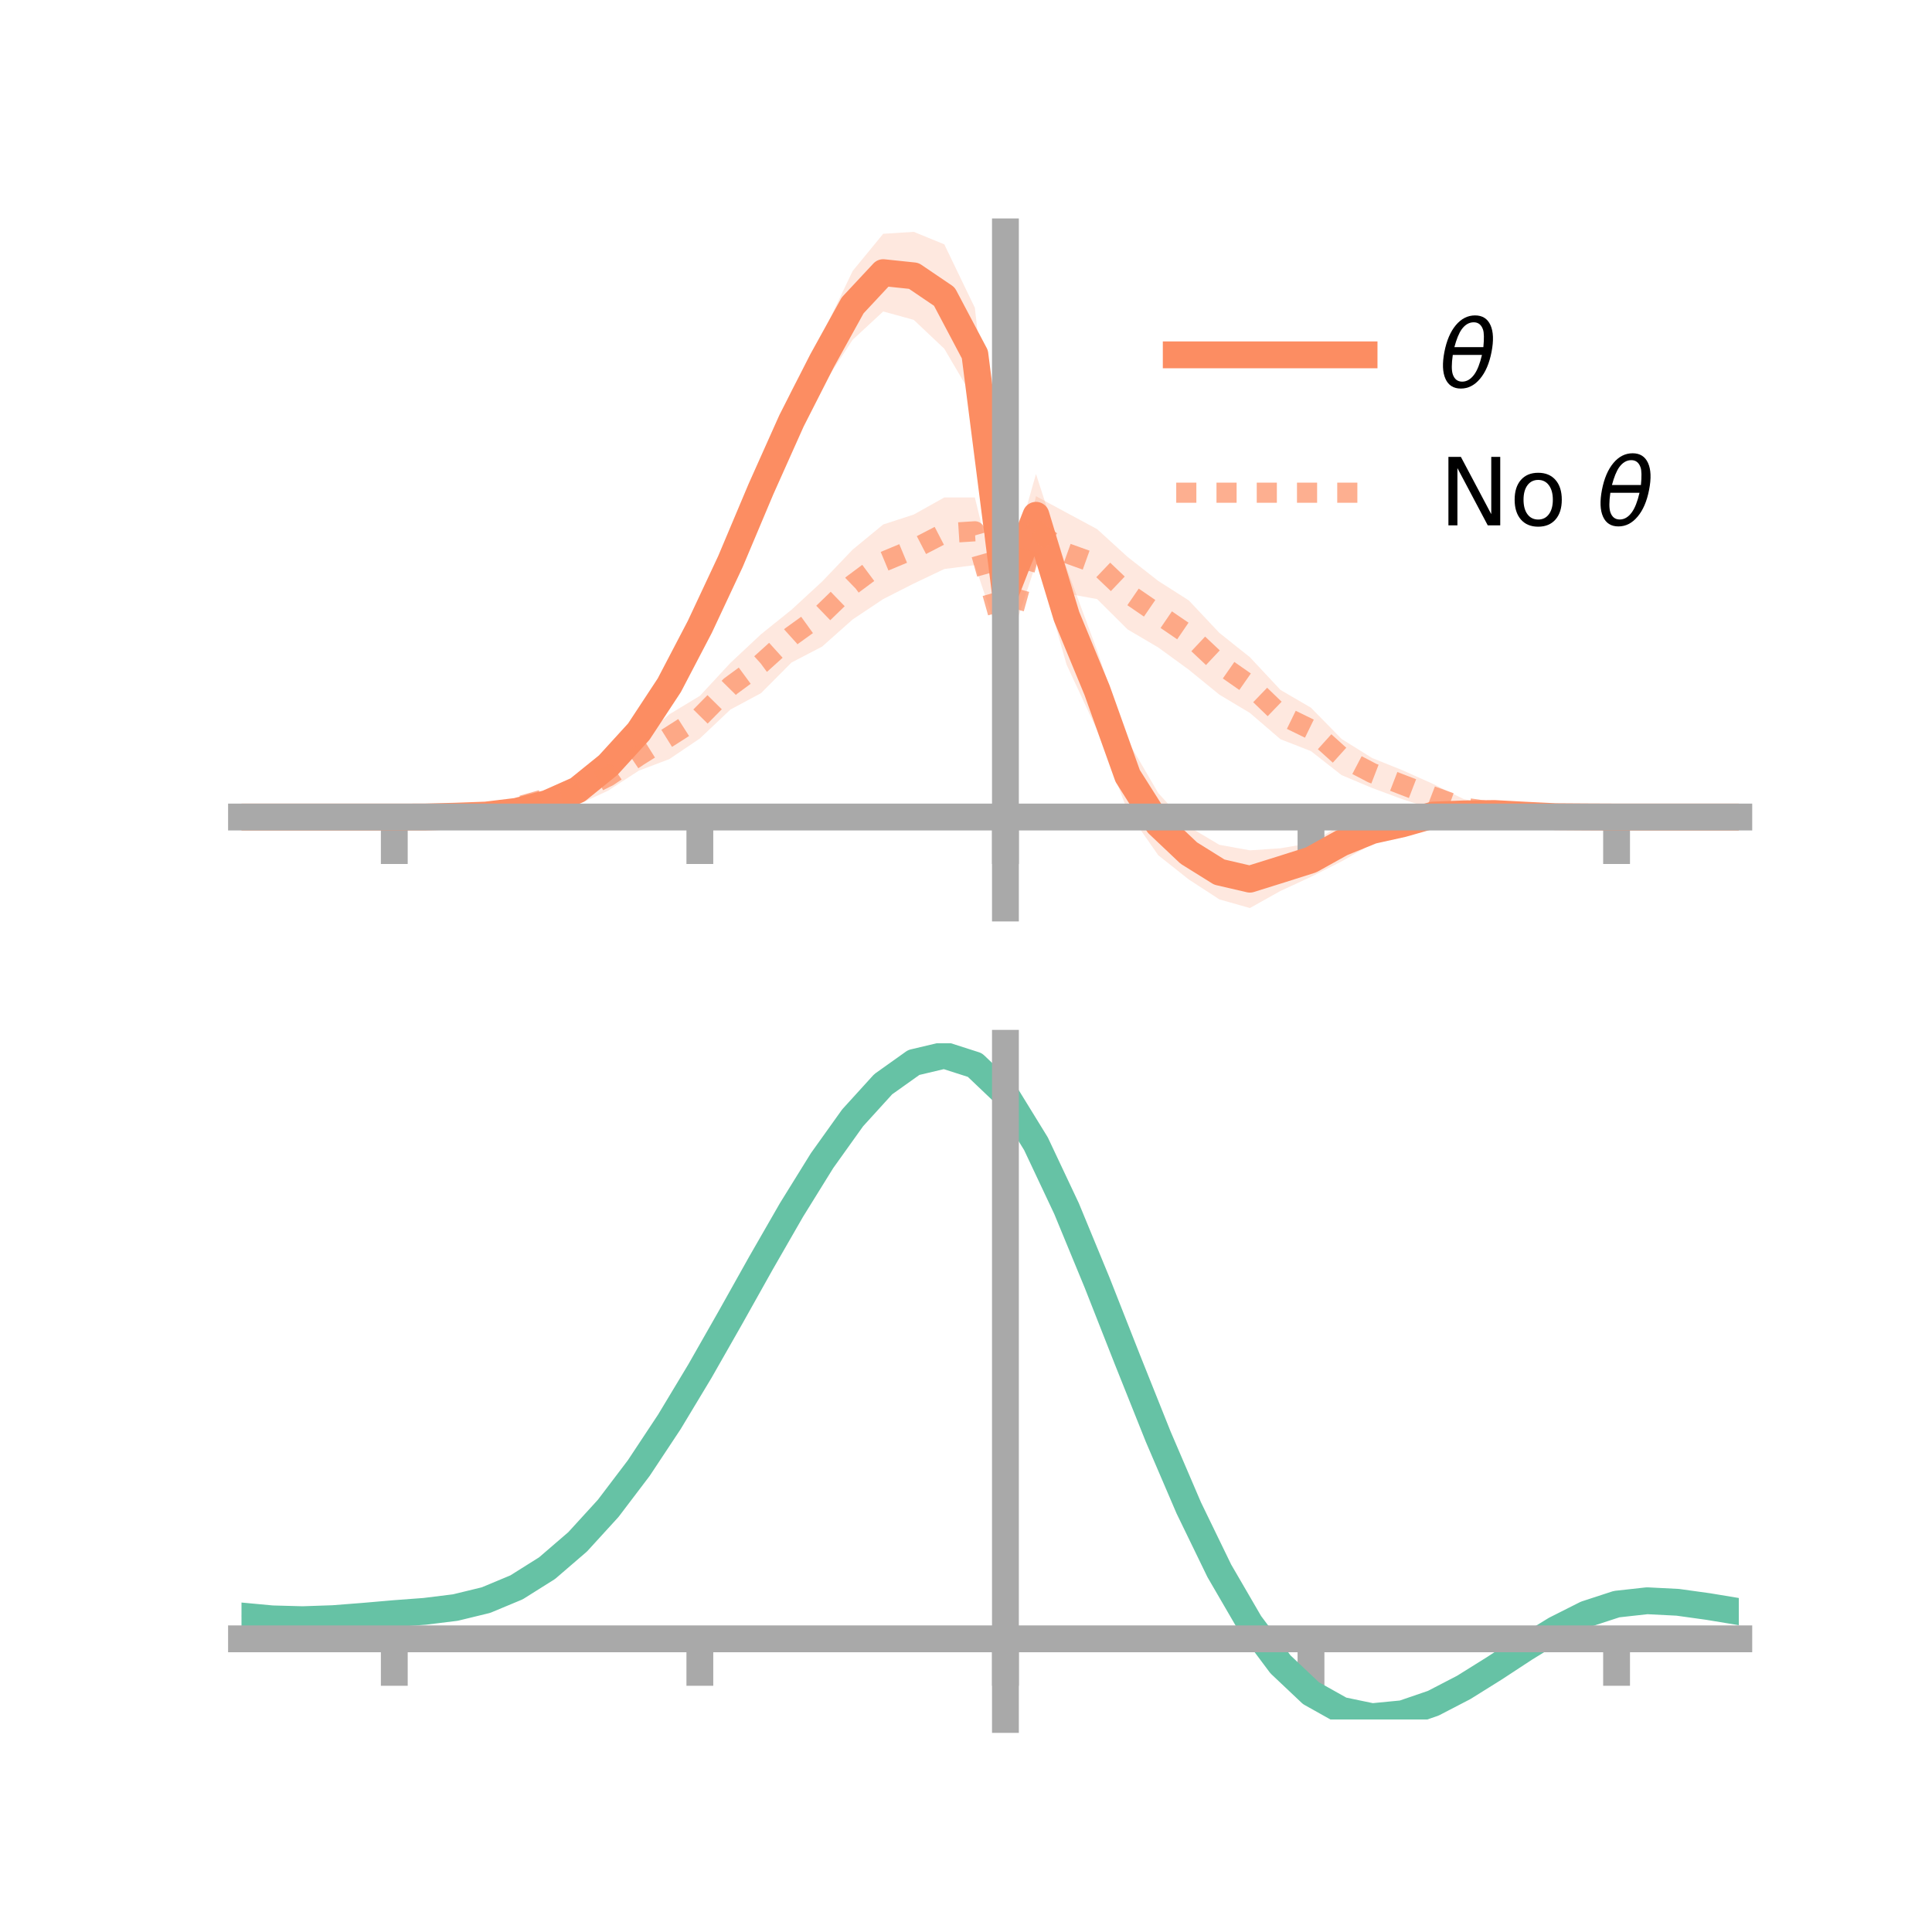 <?xml version="1.0" encoding="utf-8" standalone="no"?>
<!DOCTYPE svg PUBLIC "-//W3C//DTD SVG 1.1//EN"
  "http://www.w3.org/Graphics/SVG/1.1/DTD/svg11.dtd">
<!-- Created with matplotlib (https://matplotlib.org/) -->
<svg height="144pt" version="1.1" viewBox="0 0 144 144" width="144pt" xmlns="http://www.w3.org/2000/svg" xmlns:xlink="http://www.w3.org/1999/xlink">
 <defs>
  <style type="text/css">*{stroke-linecap:butt;stroke-linejoin:round;}</style>
 </defs>
 <g id="figure_1">
  <g id="patch_1">
   <path d="M 0 144 
L 144 144 
L 144 0 
L 0 0 
z
" style="fill:none;"/>
  </g>
  <g id="axes_1">
   <g id="patch_2">
    <path d="M 18 67.68 
L 129.6 67.68 
L 129.6 17.28 
L 18 17.28 
z
" style="fill:none;"/>
   </g>
   <g id="PolyCollection_1">
    <path clip-path="url(#p318c6ba600)" d="M 18 60.896 
L 18 60.896 
L 20.278 60.896 
L 22.555 60.896 
L 24.833 60.896 
L 27.11 60.896 
L 29.388 60.896 
L 31.665 60.842 
L 33.943 60.683 
L 36.22 60.498 
L 38.498 60.02 
L 40.776 59.346 
L 43.053 58.049 
L 45.331 56.01 
L 47.608 53.181 
L 49.886 49.479 
L 52.163 45.101 
L 54.441 39.78 
L 56.718 34.25 
L 58.996 29.112 
L 61.273 24.966 
L 63.551 20.199 
L 65.829 17.426 
L 68.106 17.28 
L 70.384 18.213 
L 72.661 22.945 
L 74.939 43.348 
L 77.216 35.327 
L 79.494 42.341 
L 81.771 48.478 
L 84.049 55.193 
L 86.327 59.107 
L 88.604 61.611 
L 90.882 62.967 
L 93.159 63.378 
L 95.437 63.226 
L 97.714 62.836 
L 99.992 61.453 
L 102.269 60.906 
L 104.547 60.582 
L 106.824 59.956 
L 109.102 60.099 
L 111.38 60.214 
L 113.657 60.498 
L 115.935 60.757 
L 118.212 60.832 
L 120.49 60.895 
L 122.767 60.896 
L 125.045 60.896 
L 127.322 60.896 
L 129.6 60.896 
L 129.6 60.896 
L 129.6 60.896 
L 127.322 60.896 
L 125.045 60.896 
L 122.767 60.896 
L 120.49 60.898 
L 118.212 60.94 
L 115.935 60.983 
L 113.657 61.018 
L 111.38 61.054 
L 109.102 61.226 
L 106.824 61.545 
L 104.547 62.214 
L 102.269 62.903 
L 99.992 64.204 
L 97.714 65.354 
L 95.437 66.408 
L 93.159 67.68 
L 90.882 67.035 
L 88.604 65.55 
L 86.327 63.744 
L 84.049 60.469 
L 81.771 54.427 
L 79.494 49.532 
L 77.216 41.486 
L 74.939 45.129 
L 72.661 29.872 
L 70.384 25.995 
L 68.106 23.841 
L 65.829 23.215 
L 63.551 25.326 
L 61.273 28.803 
L 58.996 33.607 
L 56.718 38.655 
L 54.441 43.931 
L 52.163 48.332 
L 49.886 52.669 
L 47.608 55.89 
L 45.331 58.053 
L 43.053 59.696 
L 40.776 60.425 
L 38.498 60.925 
L 36.22 61.001 
L 33.943 60.983 
L 31.665 60.944 
L 29.388 60.897 
L 27.11 60.896 
L 24.833 60.896 
L 22.555 60.896 
L 20.278 60.896 
L 18 60.896 
z
" style="fill:#fc8d62;fill-opacity:0.2;"/>
   </g>
   <g id="PolyCollection_2">
    <path clip-path="url(#p318c6ba600)" d="M 18 60.896 
L 18 60.896 
L 20.278 60.896 
L 22.555 60.896 
L 24.833 60.896 
L 27.11 60.896 
L 29.388 60.896 
L 31.665 60.833 
L 33.943 60.604 
L 36.22 60.307 
L 38.498 59.673 
L 40.776 58.831 
L 43.053 58.008 
L 45.331 56.814 
L 47.608 55.232 
L 49.886 53.24 
L 52.163 51.867 
L 54.441 49.408 
L 56.718 47.276 
L 58.996 45.446 
L 61.273 43.348 
L 63.551 40.965 
L 65.829 39.092 
L 68.106 38.351 
L 70.384 37.077 
L 72.661 37.079 
L 74.939 46.475 
L 77.216 36.982 
L 79.494 38.212 
L 81.771 39.437 
L 84.049 41.514 
L 86.327 43.298 
L 88.604 44.749 
L 90.882 47.17 
L 93.159 48.983 
L 95.437 51.421 
L 97.714 52.75 
L 99.992 55.076 
L 102.269 56.499 
L 104.547 57.416 
L 106.824 58.435 
L 109.102 59.562 
L 111.38 59.995 
L 113.657 60.325 
L 115.935 60.745 
L 118.212 60.851 
L 120.49 60.896 
L 122.767 60.896 
L 125.045 60.896 
L 127.322 60.896 
L 129.6 60.896 
L 129.6 60.896 
L 129.6 60.896 
L 127.322 60.896 
L 125.045 60.896 
L 122.767 60.896 
L 120.49 60.896 
L 118.212 60.95 
L 115.935 61.036 
L 113.657 61.011 
L 111.38 61.048 
L 109.102 60.825 
L 106.824 60.309 
L 104.547 59.577 
L 102.269 58.731 
L 99.992 57.772 
L 97.714 55.986 
L 95.437 55.096 
L 93.159 53.138 
L 90.882 51.773 
L 88.604 49.915 
L 86.327 48.256 
L 84.049 46.916 
L 81.771 44.651 
L 79.494 44.24 
L 77.216 42.012 
L 74.939 48.881 
L 72.661 42.121 
L 70.384 42.411 
L 68.106 43.495 
L 65.829 44.651 
L 63.551 46.171 
L 61.273 48.196 
L 58.996 49.38 
L 56.718 51.667 
L 54.441 52.886 
L 52.163 55.042 
L 49.886 56.58 
L 47.608 57.442 
L 45.331 58.929 
L 43.053 59.982 
L 40.776 60.182 
L 38.498 60.639 
L 36.22 60.954 
L 33.943 60.943 
L 31.665 60.937 
L 29.388 60.896 
L 27.11 60.896 
L 24.833 60.896 
L 22.555 60.896 
L 20.278 60.896 
L 18 60.896 
z
" style="fill:#fc8d62;fill-opacity:0.2;"/>
   </g>
   <g id="matplotlib.axis_1">
    <g id="xtick_1">
     <g id="line2d_1">
      <defs>
       <path d="M 0 0 
L 0 3.5 
" id="me389a79a2f" style="stroke:#a9a9a9;stroke-width:2;"/>
      </defs>
      <g>
       <use style="fill:#a9a9a9;stroke:#a9a9a9;stroke-width:2;" x="29.388" xlink:href="#me389a79a2f" y="60.896"/>
      </g>
     </g>
    </g>
    <g id="xtick_2">
     <g id="line2d_2">
      <g>
       <use style="fill:#a9a9a9;stroke:#a9a9a9;stroke-width:2;" x="52.163" xlink:href="#me389a79a2f" y="60.896"/>
      </g>
     </g>
    </g>
    <g id="xtick_3">
     <g id="line2d_3">
      <g>
       <use style="fill:#a9a9a9;stroke:#a9a9a9;stroke-width:2;" x="74.939" xlink:href="#me389a79a2f" y="60.896"/>
      </g>
     </g>
    </g>
    <g id="xtick_4">
     <g id="line2d_4">
      <g>
       <use style="fill:#a9a9a9;stroke:#a9a9a9;stroke-width:2;" x="97.714" xlink:href="#me389a79a2f" y="60.896"/>
      </g>
     </g>
    </g>
    <g id="xtick_5">
     <g id="line2d_5">
      <g>
       <use style="fill:#a9a9a9;stroke:#a9a9a9;stroke-width:2;" x="120.49" xlink:href="#me389a79a2f" y="60.896"/>
      </g>
     </g>
    </g>
   </g>
   <g id="matplotlib.axis_2"/>
   <g id="line2d_6">
    <path clip-path="url(#p318c6ba600)" d="M 18 60.896 
L 20.278 60.896 
L 22.555 60.896 
L 24.833 60.896 
L 27.11 60.896 
L 29.388 60.896 
L 31.665 60.893 
L 33.943 60.833 
L 36.22 60.75 
L 38.498 60.473 
L 40.776 59.885 
L 43.053 58.873 
L 45.331 57.031 
L 47.608 54.536 
L 49.886 51.074 
L 52.163 46.717 
L 54.441 41.856 
L 56.718 36.453 
L 58.996 31.36 
L 61.273 26.885 
L 63.551 22.762 
L 65.829 20.321 
L 68.106 20.56 
L 70.384 22.104 
L 72.661 26.409 
L 74.939 44.238 
L 77.216 38.406 
L 79.494 45.936 
L 81.771 51.452 
L 84.049 57.831 
L 86.327 61.426 
L 88.604 63.58 
L 90.882 65.001 
L 93.159 65.529 
L 95.437 64.817 
L 97.714 64.095 
L 99.992 62.829 
L 102.269 61.904 
L 104.547 61.398 
L 106.824 60.75 
L 109.102 60.663 
L 111.38 60.634 
L 113.657 60.758 
L 115.935 60.87 
L 118.212 60.886 
L 120.49 60.896 
L 122.767 60.896 
L 125.045 60.896 
L 127.322 60.896 
L 129.6 60.896 
" style="fill:none;stroke:#fc8d62;stroke-linecap:square;stroke-width:2;"/>
   </g>
   <g id="line2d_7">
    <path clip-path="url(#p318c6ba600)" d="M 18 60.896 
L 20.278 60.896 
L 22.555 60.896 
L 24.833 60.896 
L 27.11 60.896 
L 29.388 60.896 
L 31.665 60.885 
L 33.943 60.773 
L 36.22 60.63 
L 38.498 60.156 
L 40.776 59.506 
L 43.053 58.995 
L 45.331 57.871 
L 47.608 56.337 
L 49.886 54.91 
L 52.163 53.455 
L 54.441 51.147 
L 56.718 49.472 
L 58.996 47.413 
L 61.273 45.772 
L 63.551 43.568 
L 65.829 41.872 
L 68.106 40.923 
L 70.384 39.744 
L 72.661 39.6 
L 74.939 47.678 
L 77.216 39.497 
L 79.494 41.226 
L 81.771 42.044 
L 84.049 44.215 
L 86.327 45.777 
L 88.604 47.332 
L 90.882 49.472 
L 93.159 51.061 
L 95.437 53.258 
L 97.714 54.368 
L 99.992 56.424 
L 102.269 57.615 
L 104.547 58.497 
L 106.824 59.372 
L 109.102 60.193 
L 111.38 60.522 
L 113.657 60.668 
L 115.935 60.891 
L 118.212 60.9 
L 120.49 60.896 
L 122.767 60.896 
L 125.045 60.896 
L 127.322 60.896 
L 129.6 60.896 
" style="fill:none;stroke:#fc8d62;stroke-dasharray:1.5,1.5;stroke-dashoffset:0;stroke-opacity:0.7;stroke-width:1.5;"/>
   </g>
   <g id="patch_3">
    <path d="M 74.939 67.68 
L 74.939 17.28 
" style="fill:none;stroke:#a9a9a9;stroke-linecap:square;stroke-linejoin:miter;stroke-width:2;"/>
   </g>
   <g id="patch_4">
    <path d="M 129.6 67.68 
L 129.6 17.28 
" style="fill:none;"/>
   </g>
   <g id="patch_5">
    <path d="M 18 60.896 
L 129.6 60.896 
" style="fill:none;stroke:#a9a9a9;stroke-linecap:square;stroke-linejoin:miter;stroke-width:2;"/>
   </g>
   <g id="patch_6">
    <path d="M 18 17.28 
L 129.6 17.28 
" style="fill:none;"/>
   </g>
   <g id="legend_1">
    <g id="line2d_8">
     <path d="M 87.67 26.449 
L 101.67 26.449 
" style="fill:none;stroke:#fc8d62;stroke-linecap:square;stroke-width:2;"/>
    </g>
    <g id="line2d_9"/>
    <g id="text_1">
     <!-- $\theta$ -->
     <g transform="translate(107.27 28.899)scale(0.07 -0.07)">
      <defs>
       <path d="M 45.516 34.672 
L 14.453 34.672 
Q 12.359 20.062 14.5 13.875 
Q 17.188 6.25 24.469 6.25 
Q 31.781 6.25 37.359 13.922 
Q 42.234 20.656 45.516 34.672 
z
M 47.016 42.969 
Q 48.344 56.844 46.625 61.719 
Q 43.953 69.438 36.766 69.438 
Q 29.297 69.438 23.828 61.812 
Q 19.531 55.672 16.156 42.969 
z
M 38.188 76.766 
Q 49.906 76.766 54.594 66.406 
Q 59.281 56.109 55.719 37.844 
Q 52.203 19.625 43.453 9.281 
Q 34.766 -1.125 23.047 -1.125 
Q 11.281 -1.125 6.641 9.281 
Q 2 19.625 5.516 37.844 
Q 9.078 56.109 17.719 66.406 
Q 26.422 76.766 38.188 76.766 
z
" id="DejaVuSans-Oblique-952"/>
      </defs>
      <use transform="translate(0 0.234)" xlink:href="#DejaVuSans-Oblique-952"/>
     </g>
    </g>
    <g id="line2d_10">
     <path d="M 87.67 36.724 
L 101.67 36.724 
" style="fill:none;stroke:#fc8d62;stroke-dasharray:1.5,1.5;stroke-dashoffset:0;stroke-opacity:0.7;stroke-width:1.5;"/>
    </g>
    <g id="line2d_11"/>
    <g id="text_2">
     <!-- No $\theta$ -->
     <g transform="translate(107.27 39.174)scale(0.07 -0.07)">
      <defs>
       <path d="M 9.812 72.906 
L 23.094 72.906 
L 55.422 11.922 
L 55.422 72.906 
L 64.984 72.906 
L 64.984 0 
L 51.703 0 
L 19.391 60.984 
L 19.391 0 
L 9.812 0 
z
" id="DejaVuSans-78"/>
       <path d="M 30.609 48.391 
Q 23.391 48.391 19.188 42.75 
Q 14.984 37.109 14.984 27.297 
Q 14.984 17.484 19.156 11.844 
Q 23.344 6.203 30.609 6.203 
Q 37.797 6.203 41.984 11.859 
Q 46.188 17.531 46.188 27.297 
Q 46.188 37.016 41.984 42.703 
Q 37.797 48.391 30.609 48.391 
z
M 30.609 56 
Q 42.328 56 49.016 48.375 
Q 55.719 40.766 55.719 27.297 
Q 55.719 13.875 49.016 6.219 
Q 42.328 -1.422 30.609 -1.422 
Q 18.844 -1.422 12.172 6.219 
Q 5.516 13.875 5.516 27.297 
Q 5.516 40.766 12.172 48.375 
Q 18.844 56 30.609 56 
z
" id="DejaVuSans-111"/>
       <path id="DejaVuSans-32"/>
      </defs>
      <use transform="translate(0 0.234)" xlink:href="#DejaVuSans-78"/>
      <use transform="translate(74.805 0.234)" xlink:href="#DejaVuSans-111"/>
      <use transform="translate(135.986 0.234)" xlink:href="#DejaVuSans-32"/>
      <use transform="translate(167.773 0.234)" xlink:href="#DejaVuSans-Oblique-952"/>
     </g>
    </g>
   </g>
  </g>
  <g id="axes_2">
   <g id="patch_7">
    <path d="M 18 128.16 
L 129.6 128.16 
L 129.6 77.76 
L 18 77.76 
z
" style="fill:none;"/>
   </g>
   <g id="PolyCollection_3">
    <path clip-path="url(#pe3b4fb7aef)" d="M 18 120.488 
L 18 120.409 
L 20.278 120.63 
L 22.555 120.693 
L 24.833 120.606 
L 27.11 120.421 
L 29.388 120.215 
L 31.665 120.039 
L 33.943 119.753 
L 36.22 119.193 
L 38.498 118.233 
L 40.776 116.781 
L 43.053 114.786 
L 45.331 112.238 
L 47.608 109.172 
L 49.886 105.654 
L 52.163 101.786 
L 54.441 97.699 
L 56.718 93.545 
L 58.996 89.5 
L 61.273 85.754 
L 63.551 82.504 
L 65.829 79.955 
L 68.106 78.307 
L 70.384 77.76 
L 72.661 78.502 
L 74.939 80.703 
L 77.216 84.454 
L 79.494 89.35 
L 81.771 94.942 
L 84.049 100.81 
L 86.327 106.589 
L 88.604 111.977 
L 90.882 116.739 
L 93.159 120.713 
L 95.437 123.801 
L 97.714 125.975 
L 99.992 127.263 
L 102.269 127.743 
L 104.547 127.53 
L 106.824 126.764 
L 109.102 125.6 
L 111.38 124.202 
L 113.657 122.734 
L 115.935 121.356 
L 118.212 120.221 
L 120.49 119.48 
L 122.767 119.231 
L 125.045 119.351 
L 127.322 119.677 
L 129.6 120.066 
L 129.6 120.171 
L 129.6 120.171 
L 127.322 119.807 
L 125.045 119.501 
L 122.767 119.391 
L 120.49 119.645 
L 118.212 120.393 
L 115.935 121.553 
L 113.657 122.974 
L 111.38 124.492 
L 109.102 125.937 
L 106.824 127.139 
L 104.547 127.931 
L 102.269 128.16 
L 99.992 127.692 
L 97.714 126.426 
L 95.437 124.298 
L 93.159 121.288 
L 90.882 117.428 
L 88.604 112.806 
L 86.327 107.576 
L 84.049 101.962 
L 81.771 96.256 
L 79.494 90.813 
L 77.216 86.046 
L 74.939 82.396 
L 72.661 80.259 
L 70.384 79.542 
L 68.106 80.075 
L 65.829 81.669 
L 63.551 84.129 
L 61.273 87.257 
L 58.996 90.856 
L 56.718 94.735 
L 54.441 98.712 
L 52.163 102.621 
L 49.886 106.317 
L 47.608 109.678 
L 45.331 112.611 
L 43.053 115.055 
L 40.776 116.98 
L 38.498 118.393 
L 36.22 119.333 
L 33.943 119.882 
L 31.665 120.159 
L 29.388 120.324 
L 27.11 120.514 
L 24.833 120.681 
L 22.555 120.752 
L 20.278 120.69 
L 18 120.488 
z
" style="fill:#66c2a5;fill-opacity:0.2;"/>
   </g>
   <g id="matplotlib.axis_3">
    <g id="xtick_6">
     <g id="line2d_12">
      <g>
       <use style="fill:#a9a9a9;stroke:#a9a9a9;stroke-width:2;" x="29.388" xlink:href="#me389a79a2f" y="122.147"/>
      </g>
     </g>
    </g>
    <g id="xtick_7">
     <g id="line2d_13">
      <g>
       <use style="fill:#a9a9a9;stroke:#a9a9a9;stroke-width:2;" x="52.163" xlink:href="#me389a79a2f" y="122.147"/>
      </g>
     </g>
    </g>
    <g id="xtick_8">
     <g id="line2d_14">
      <g>
       <use style="fill:#a9a9a9;stroke:#a9a9a9;stroke-width:2;" x="74.939" xlink:href="#me389a79a2f" y="122.147"/>
      </g>
     </g>
    </g>
    <g id="xtick_9">
     <g id="line2d_15">
      <g>
       <use style="fill:#a9a9a9;stroke:#a9a9a9;stroke-width:2;" x="97.714" xlink:href="#me389a79a2f" y="122.147"/>
      </g>
     </g>
    </g>
    <g id="xtick_10">
     <g id="line2d_16">
      <g>
       <use style="fill:#a9a9a9;stroke:#a9a9a9;stroke-width:2;" x="120.49" xlink:href="#me389a79a2f" y="122.147"/>
      </g>
     </g>
    </g>
   </g>
   <g id="matplotlib.axis_4"/>
   <g id="line2d_17">
    <path clip-path="url(#pe3b4fb7aef)" d="M 18 120.448 
L 20.278 120.66 
L 22.555 120.722 
L 24.833 120.644 
L 27.11 120.467 
L 29.388 120.269 
L 31.665 120.099 
L 33.943 119.817 
L 36.22 119.263 
L 38.498 118.313 
L 40.776 116.881 
L 43.053 114.92 
L 45.331 112.425 
L 47.608 109.425 
L 49.886 105.985 
L 52.163 102.204 
L 54.441 98.205 
L 56.718 94.14 
L 58.996 90.178 
L 61.273 86.505 
L 63.551 83.317 
L 65.829 80.812 
L 68.106 79.191 
L 70.384 78.651 
L 72.661 79.381 
L 74.939 81.549 
L 77.216 85.25 
L 79.494 90.082 
L 81.771 95.599 
L 84.049 101.386 
L 86.327 107.083 
L 88.604 112.391 
L 90.882 117.083 
L 93.159 121 
L 95.437 124.05 
L 97.714 126.201 
L 99.992 127.478 
L 102.269 127.952 
L 104.547 127.731 
L 106.824 126.951 
L 109.102 125.769 
L 111.38 124.347 
L 113.657 122.854 
L 115.935 121.455 
L 118.212 120.307 
L 120.49 119.563 
L 122.767 119.311 
L 125.045 119.426 
L 127.322 119.742 
L 129.6 120.119 
" style="fill:none;stroke:#66c2a5;stroke-linecap:square;stroke-width:2;"/>
   </g>
   <g id="patch_8">
    <path d="M 74.939 128.16 
L 74.939 77.76 
" style="fill:none;stroke:#a9a9a9;stroke-linecap:square;stroke-linejoin:miter;stroke-width:2;"/>
   </g>
   <g id="patch_9">
    <path d="M 129.6 128.16 
L 129.6 77.76 
" style="fill:none;"/>
   </g>
   <g id="patch_10">
    <path d="M 18 122.147 
L 129.6 122.147 
" style="fill:none;stroke:#a9a9a9;stroke-linecap:square;stroke-linejoin:miter;stroke-width:2;"/>
   </g>
   <g id="patch_11">
    <path d="M 18 77.76 
L 129.6 77.76 
" style="fill:none;"/>
   </g>
  </g>
 </g>
 <defs>
  <clipPath id="p318c6ba600">
   <rect height="50.4" width="111.6" x="18" y="17.28"/>
  </clipPath>
  <clipPath id="pe3b4fb7aef">
   <rect height="50.4" width="111.6" x="18" y="77.76"/>
  </clipPath>
 </defs>
</svg>
